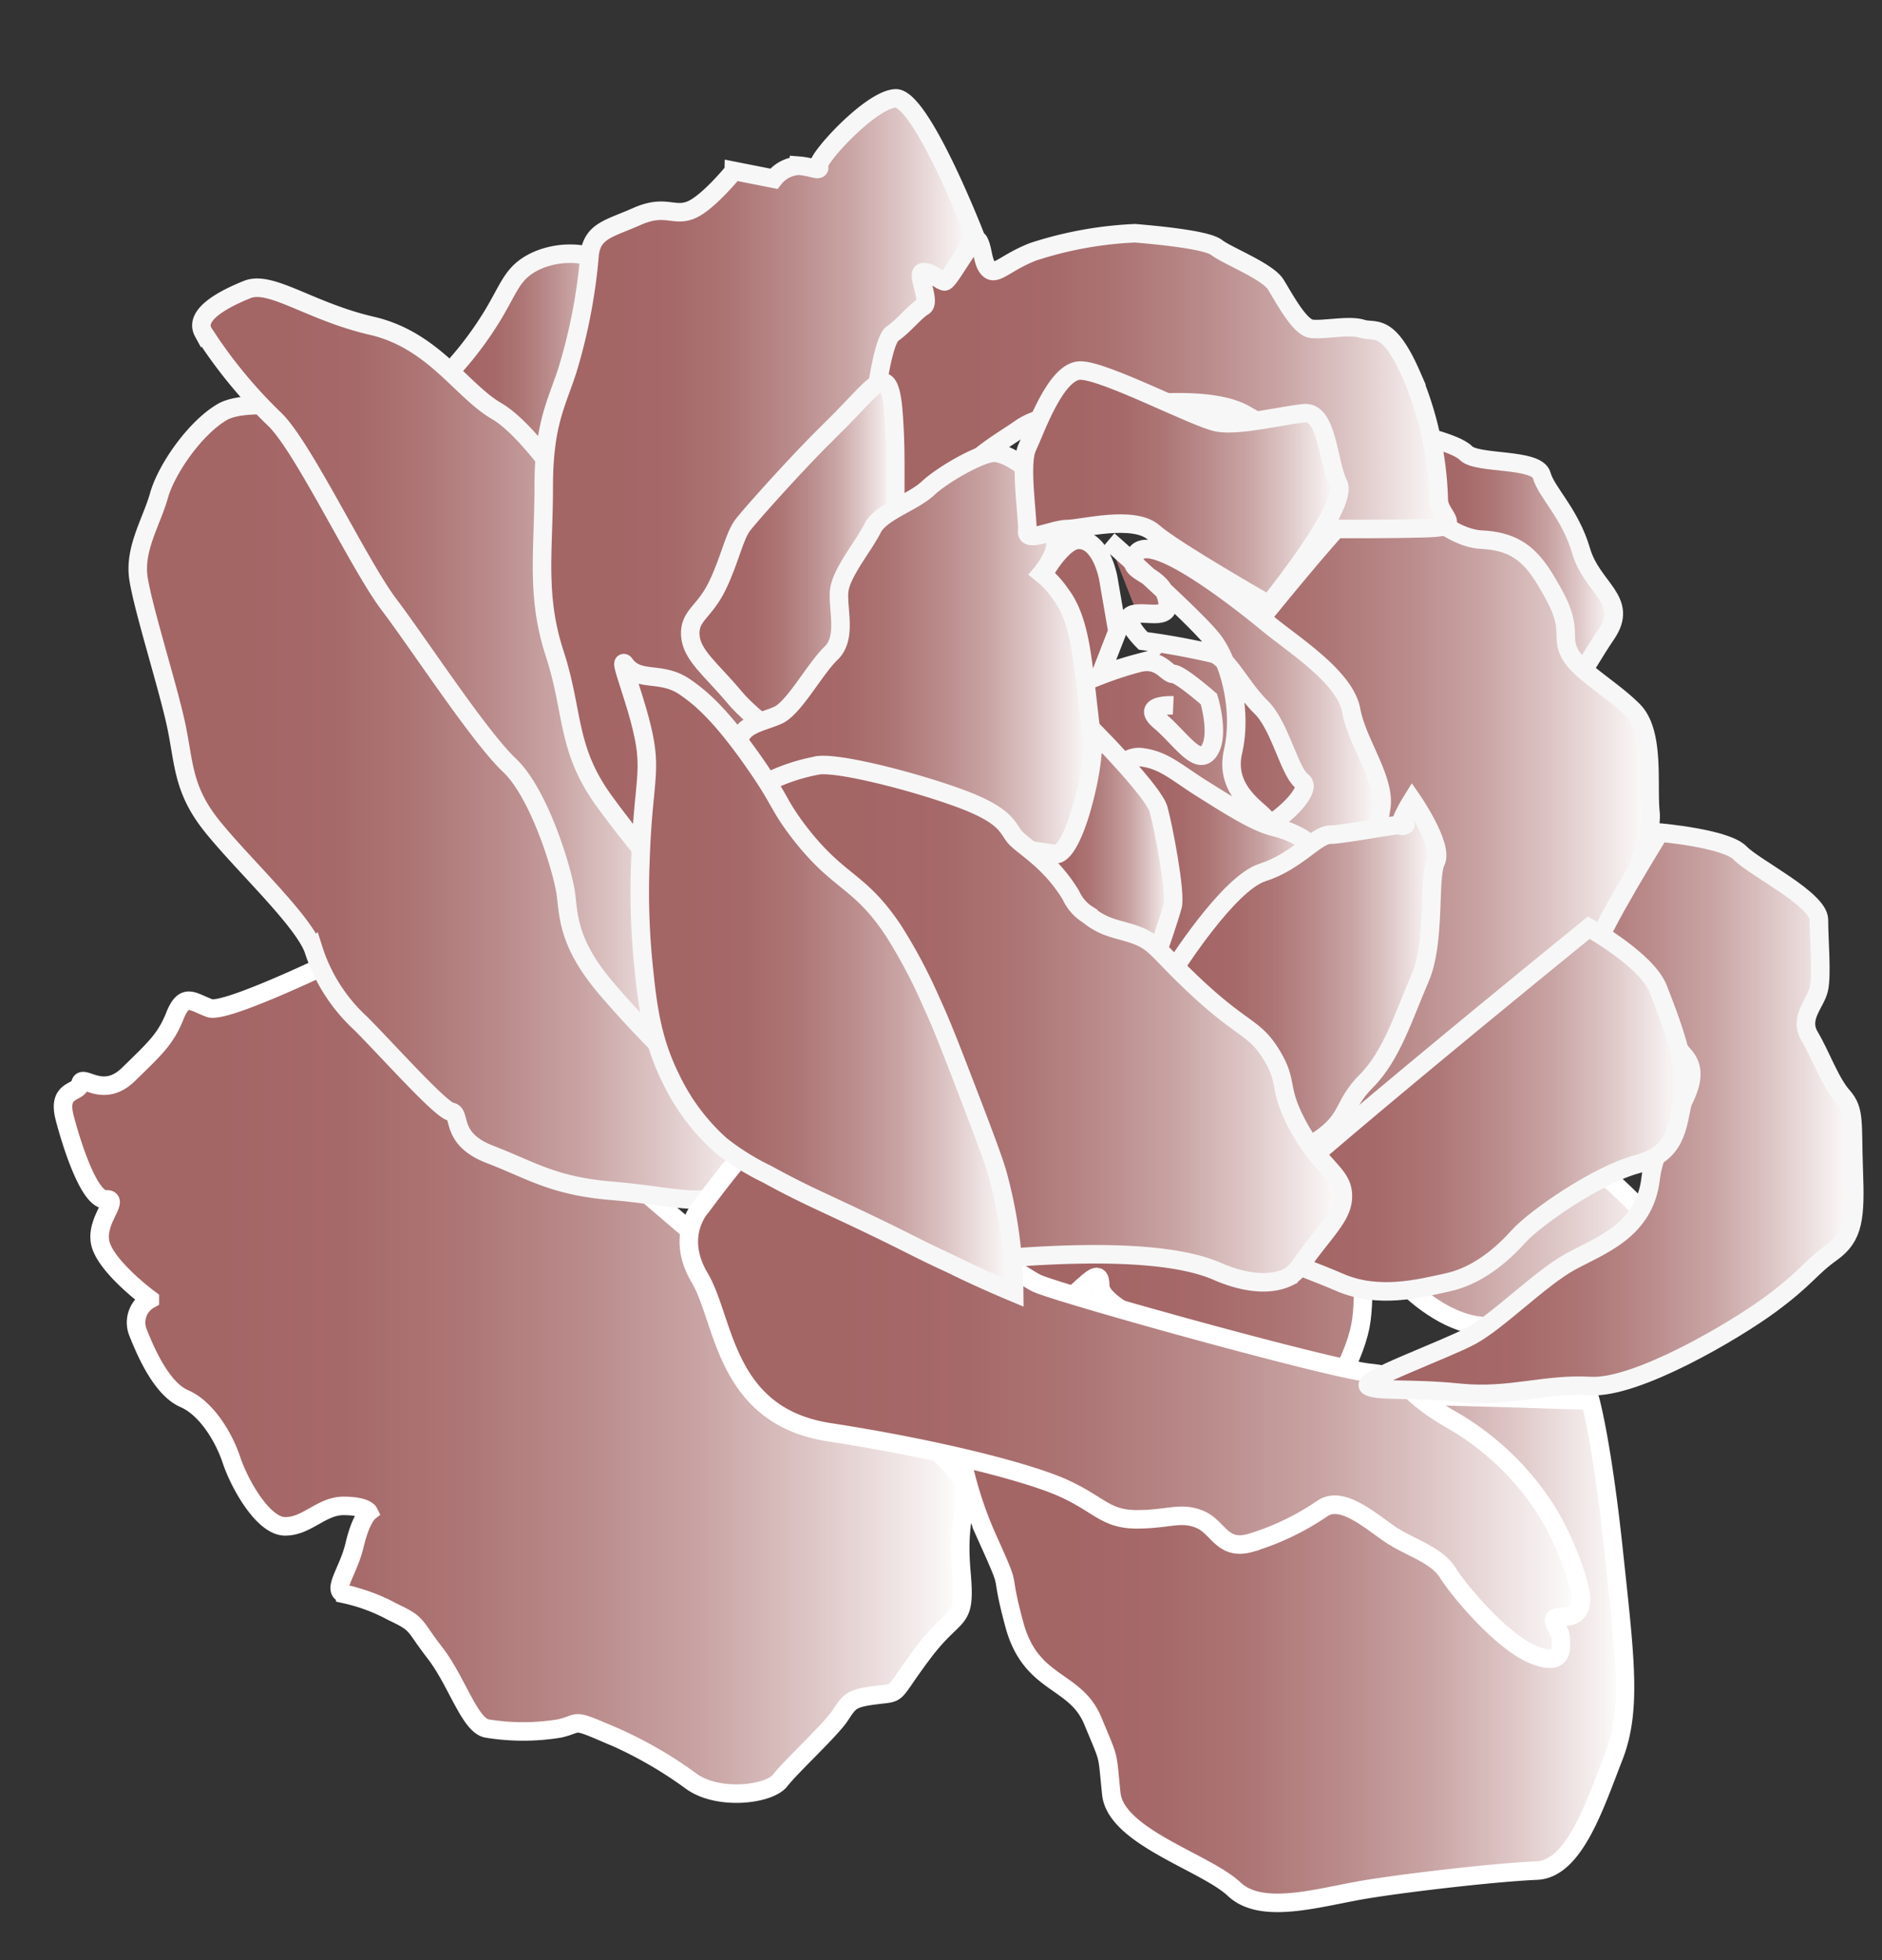 <svg xmlns="http://www.w3.org/2000/svg" xmlns:xlink="http://www.w3.org/1999/xlink" viewBox="0 0 203.22 211.61"><rect x="0" y="0" width="203.22" height="211.61" fill="#333333" stroke="none"/><defs><style>.cls-1,.cls-10,.cls-11,.cls-7{stroke:#fff;}.cls-1,.cls-10,.cls-11,.cls-12,.cls-13,.cls-14,.cls-15,.cls-16,.cls-17,.cls-18,.cls-19,.cls-2,.cls-20,.cls-21,.cls-22,.cls-3,.cls-4,.cls-5,.cls-6,.cls-7,.cls-8,.cls-9{stroke-miterlimit:10;stroke-width:2px;}.cls-1{fill:url(#linear-gradient);}.cls-12,.cls-13,.cls-14,.cls-15,.cls-16,.cls-17,.cls-18,.cls-19,.cls-2,.cls-20,.cls-21,.cls-22,.cls-3,.cls-4,.cls-5,.cls-6,.cls-8,.cls-9{stroke:#f7f7f7;}.cls-2{fill:url(#linear-gradient-2);}.cls-3{fill:url(#linear-gradient-3);}.cls-4{fill:url(#linear-gradient-4);}.cls-5{fill:url(#linear-gradient-5);}.cls-6{fill:url(#linear-gradient-6);}.cls-7{fill:url(#linear-gradient-7);}.cls-8{fill:url(#linear-gradient-8);}.cls-9{fill:url(#linear-gradient-9);}.cls-10{fill:url(#linear-gradient-10);}.cls-11{fill:url(#linear-gradient-11);}.cls-12{fill:url(#linear-gradient-12);}.cls-13{fill:url(#linear-gradient-13);}.cls-14{fill:url(#linear-gradient-14);}.cls-15{fill:url(#linear-gradient-15);}.cls-16{fill:url(#linear-gradient-16);}.cls-17{fill:url(#linear-gradient-17);}.cls-18{fill:url(#linear-gradient-18);}.cls-19{fill:url(#linear-gradient-19);}.cls-20{fill:url(#linear-gradient-20);}.cls-21{fill:url(#linear-gradient-21);}.cls-22{fill:url(#linear-gradient-22);}</style><linearGradient id="linear-gradient" x1="6.78" y1="148.09" x2="104.12" y2="148.09" gradientUnits="userSpaceOnUse"><stop offset="0.17" stop-color="#a46565"/><stop offset="0.31" stop-color="#a66969"/><stop offset="0.44" stop-color="#ad7575"/><stop offset="0.57" stop-color="#b98989"/><stop offset="0.71" stop-color="#c9a4a4"/><stop offset="0.84" stop-color="#dfc8c8"/><stop offset="0.97" stop-color="#f8f3f3"/><stop offset="1" stop-color="#fff"/></linearGradient><linearGradient id="linear-gradient-2" x1="14.87" y1="86.63" x2="82.85" y2="86.63" xlink:href="#linear-gradient"/><linearGradient id="linear-gradient-3" x1="46.79" y1="38.22" x2="68.29" y2="38.22" xlink:href="#linear-gradient"/><linearGradient id="linear-gradient-4" x1="21.75" y1="74.03" x2="75.72" y2="74.03" xlink:href="#linear-gradient"/><linearGradient id="linear-gradient-5" x1="58.53" y1="53.51" x2="105.17" y2="53.51" xlink:href="#linear-gradient"/><linearGradient id="linear-gradient-6" x1="150.79" y1="61.22" x2="174.24" y2="61.22" xlink:href="#linear-gradient"/><linearGradient id="linear-gradient-7" x1="102.96" y1="175.97" x2="175.47" y2="175.97" xlink:href="#linear-gradient"/><linearGradient id="linear-gradient-8" x1="115.56" y1="89.88" x2="178.22" y2="89.88" xlink:href="#linear-gradient"/><linearGradient id="linear-gradient-9" x1="110.92" y1="75.73" x2="149.15" y2="75.73" xlink:href="#linear-gradient"/><linearGradient id="linear-gradient-10" x1="106.98" y1="138.74" x2="180.26" y2="138.74" xlink:href="#linear-gradient"/><linearGradient id="linear-gradient-11" x1="74.38" y1="149.63" x2="170.71" y2="149.63" xlink:href="#linear-gradient"/><linearGradient id="linear-gradient-12" x1="120.66" y1="95.28" x2="142.78" y2="95.28" xlink:href="#linear-gradient"/><linearGradient id="linear-gradient-13" x1="147.67" y1="120.18" x2="200.2" y2="120.18" xlink:href="#linear-gradient"/><linearGradient id="linear-gradient-14" x1="133.26" y1="119.78" x2="181.9" y2="119.78" xlink:href="#linear-gradient"/><linearGradient id="linear-gradient-15" x1="94.2" y1="43.17" x2="156.31" y2="43.17" xlink:href="#linear-gradient"/><linearGradient id="linear-gradient-16" x1="74.53" y1="61.17" x2="96.68" y2="61.17" xlink:href="#linear-gradient"/><linearGradient id="linear-gradient-17" x1="110.92" y1="91.04" x2="126.69" y2="91.04" xlink:href="#linear-gradient"/><linearGradient id="linear-gradient-18" x1="79.26" y1="70.56" x2="117.98" y2="70.56" xlink:href="#linear-gradient"/><linearGradient id="linear-gradient-19" x1="123.42" y1="106.75" x2="155.18" y2="106.75" xlink:href="#linear-gradient"/><linearGradient id="linear-gradient-20" x1="82.85" y1="110.52" x2="145.01" y2="110.52" xlink:href="#linear-gradient"/><linearGradient id="linear-gradient-21" x1="67.34" y1="105.57" x2="109.51" y2="105.57" xlink:href="#linear-gradient"/><linearGradient id="linear-gradient-22" x1="110.56" y1="52.62" x2="144.6" y2="52.62" xlink:href="#linear-gradient"/></defs><g id="Layer_2" data-name="Layer 2"><path class="cls-1" d="M38.62,102.53s-14.13,7-16,6.3-2.72-1.7-3.74.85-2.22,3.58-5,6.3-5-.1-5.19,1-2.55.48-1.7,3.72,2.72,8.89,4.43,8.78-1.37,2.45-.51,5,5.27,5.79,5.27,5.79a2.85,2.85,0,0,0-1.28,3.57c.94,2.39,2.64,6.13,5,7.15s4.25,4.09,5.1,6.64,3.41,7.15,5.79,7.15,3.92-2.21,6.3-2.21,2.72.68,2.72.68-.85.68-1.53,3.57-2.55,4.94-1,5.28A19.33,19.33,0,0,1,42.37,174c2.89,1.36,2.21,1.36,4.59,4.43s3.75,7.83,5.62,8.17a24.18,24.18,0,0,0,7.83,0c2.21-.51,1.36-1.06,4.59.32a44.63,44.63,0,0,1,9.53,5.29c2.9,2.22,8.52,1.54,9.71,0s5.44-5.44,6.47-7,1.19-1.88,3.91-2.22,1.49.17,5.08-4.59,4.62-2.9,4.11-8.68.76-6.47.13-9.88S38.62,102.53,38.62,102.53Z"/><path class="cls-2" d="M35.22,44.49s-8.34-1.7-11.24,0-6,6.13-6.81,9-2.72,5.79-2.21,9,2.89,10.73,3.92,15.15.68,7.32,3.91,11.41,9.87,10.2,11.06,13.44a18.42,18.42,0,0,0,5.11,8c3.06,3.08,8.65,9.37,9.77,9.54s-.24,2.9,4.19,4.6,6.81,3.4,13.1,3.92,10.56,1.87,11.92,0,4.72-3.75,4.91-6S35.22,44.49,35.22,44.49Z"/><path class="cls-3" d="M46.79,41.94a37.86,37.86,0,0,0,6.47-8c1.61-2.7,2-4.14,3.74-5.28,2.53-1.64,6.54-1.75,8.68,0,4.49,3.62,3.26,17.24-4.25,19.94C56.87,50.21,50.63,47.59,46.79,41.94Z"/><path class="cls-4" d="M62.28,54.36s-4.94-7.83-8.68-10-6.81-7.66-13.45-9.19-10.89-4.94-13.44-3.92-5.79,2.73-4.77,4.6a51.59,51.59,0,0,0,7.66,9.36C32.66,48.06,38.77,61,42,65.26S51.73,79.51,55,82.6,60.75,94,61.09,96.41s.17,5.37,4.42,10.34a111.47,111.47,0,0,0,10,10.25C77.43,118.7,62.28,54.36,62.28,54.36Z"/><path class="cls-5" d="M105.17,25.16s-5.76-14.71-8.49-14.54-8.49,6.54-8.26,7.27-.61.12-2.14,0a3.65,3.65,0,0,0-2.72,1.41l-4.3-.85S76.39,22,74.53,22.7s-2.72-.68-5.78.68-4.94,1.54-5.11,4.43A60,60,0,0,1,61.26,40c-1.19,3.66-2.55,5.79-2.55,12.64s-.86,11.67,1.19,17.94,1.24,10.19,5.27,15.8a116.43,116.43,0,0,0,8.17,10Z"/><path class="cls-6" d="M152,46.7s5.11,1,6.3,2.22,7.66.51,8.17,2.38,3.06,4.08,4.26,8.17,5.24,5.31,2.72,9-3.58,6.64-6.13,7.24-16.51-29-16.51-29"/><path class="cls-7" d="M171.73,151.21s1.28,4.6,2.51,16.17,2,17.2,0,22.3-4.22,12.09-8.3,12.26-13.22,1.19-18.27,2-11.35,2.89-14.41,0S120.49,198.3,120,193.65s-.1-3.29-2-7.88-6.68-3.75-8.47-10.39,0-2.87-3-9.53A41.89,41.89,0,0,1,103,148.09c0-4.88,15.49,2.84,25.19,2.39S171.73,151.21,171.73,151.21Z"/><path class="cls-8" d="M140.41,127.14a72.83,72.83,0,0,0,12.42-3.84c4.77-2.21,8.51-4.43,9.88-6.3s5.1-3.48,8.51-10.25,7.32-16,7-19,.51-8.68-1.88-11.06-5.78-4.19-6.81-6.1.34-2.58-1.7-6.33-3.57-5.78-7.83-6-8-5.53-10.83-5.66-33.59,40.56-33.59,40.56Z"/><path class="cls-9" d="M126.69,76.15s-3.66-.17-1.44,1.7,4.09,4.94,5.29,3.24,0-5.62,0-5.62-3.11-2.72-3.85-2.72-1.43-1.8-3.81-1.16a37.8,37.8,0,0,0-4.08,1.33l1.86-4.77-1-5.79s-.76-4.17-3.23-4.08-5.49,7-5.49,7,1.91,11.91,4.13,14.29,6.42,4.94,11.64,6.81,6.74,3.92,8.78,3.41a7.94,7.94,0,0,0,2.44-1.34c1.85-1.39,3.59-3.42,2.67-4.11-1.36-1-2.38-6-4.43-8s-3.57-5.22-5.1-5.76a76.69,76.69,0,0,0-7.63-1.39s-2.59-2.55-1-2.89,4.29.85,3.51-1.87-5-2.6-3.17-4.77,11.23,5.28,14.12,7.66,8.34,5.79,9,9.36,3.75,7.49,3.24,10.55-.34,5.79-2.55,6-9.54-3.91-9.88-4.76-4.59-2.9-3.57-7.32-.34-9.71-2.21-12.09-10.39-10-11.24-10.72"/><path class="cls-10" d="M171.9,125.68s11.57,9.6,7.49,10.5-11.61,7.25-18.92,7-13.58-10.32-13.58-10.32.69,6.88,0,10.33-4.27,11.86-9.21,7.32-18.87-8.42-18.88-11.74-3.36,3.45-8.24,3.62-4.79-13.93.36-15.22S171.9,125.68,171.9,125.68Z"/><path class="cls-11" d="M75.72,130.28s-2.9,3.06-.17,7.66,2.62,14.93,14,16.68,21.28,4.25,25.2,6,4.59,3.4,8,3.4,4.76-.85,6.8,0,2.39,3.4,5.45,2.55a28,28,0,0,0,7.82-3.74c2.05-1.36,4.95,1.19,7.16,2.72s5.08,2.21,6.37,4.26,5.89,7.49,9.29,8.85,2.89-1,2.89-1.87-1.64-2.22,0-2.22,2.19-.68,2.19-2-1.54-6-3.75-9.53a29.77,29.77,0,0,0-10.65-10c-5.18-3.07-4-4.38-8.41-4.83s-33.37-8.51-35.92-9.66-26-18-27.4-18.2S75.72,130.28,75.72,130.28Z"/><path class="cls-12" d="M120.66,83.64a2.36,2.36,0,0,1,2.76-1.87c2.35.34,3.71,1.7,6.43,3.4s5.62,3.58,7.66,4.09,6.13,2,5.11,5.78-18.82,13.45-19.2,13.79S120.66,83.64,120.66,83.64Z"/><path class="cls-13" d="M179.22,89.88s7.15.62,8.68,2.21,8.51,5,8.51,7.21.34,5.88,0,7.45-2.21,3.1-1,5.14,2.21,4.94,3.57,6.47,1,2.9,1.19,8,0,7.15-2.38,8.85-2.72,2.73-6.64,5.62-14.47,9.09-19.4,8.8-8.73,1.28-14.15.73-9-.1-9.85-.73,8.17-3.86,11.06-5.4,7.49-6.22,10.72-8,8.05-3.33,8.71-9,6.36-10,3.68-13.19-9.86-9.56-9.66-11.42S179.22,89.88,179.22,89.88Z"/><path class="cls-14" d="M171.56,100.15s6.29,3.5,7.49,6.6,3.4,8.55,2.72,11.78-.72,6-5,7.15-11,5.79-12.83,7.83-4.45,4.23-7.59,4.92-7.52,1.82-11.71,0-11.17-4.07-11.34-5.6S171.56,100.15,171.56,100.15Z"/><path class="cls-15" d="M94.2,45.72s.89-8.8,2.17-9.7,2.46-2.42,3.33-2.93-.87-3.71,0-3.71,1.77.9,2.28,1,3.19-5.24,3.7-4.35.39,2.43,1.15,3.07,1.79-.77,4.73-1.92a41.1,41.1,0,0,1,11-2c1.53.13,7.66.64,8.8,1.53s5.49,2.56,6.39,4,2.55,4.59,3.83,4.78,4.08-.45,5.49,0,2.8-.82,5.36,5.05a36.73,36.73,0,0,1,2.93,13.4c0,1.79,2.81,2.94-1.14,3.07s-12.39.13-12.77,0,0-5.62-.64-7.28-2.3-2.68-6.38-5-13.21-.89-15.61-.64-6.48.64-8.65,2.17-6.25,3.71-6.51,6.13-1.36,8.56-3.94,8.81S94.2,45.72,94.2,45.72Z"/><path class="cls-16" d="M96.62,58.75s.13-8.81,0-11.62-.25-5.87-1.28-5.87-2.42,2-5.74,5.23-8.3,8.81-9.32,10.09-1.4,3.7-2.81,6.63-3.06,3.2-2.93,5.37,2.3,3.72,4.72,6.63,7.28,5.88,7.28,5.88Z"/><path class="cls-17" d="M118.71,79.55s5.87,6,6.38,7.79,1.91,9.07,1.53,10.47-1.53,4.72-1.53,4.72l-14.17-6.38Z"/><path class="cls-18" d="M113.93,92.19s.82.39,2-2.42,2.3-8,2-10-.64-5.59-1-8.22-.91-5.44-2.37-7.36a10.05,10.05,0,0,0-2.1-2.29s1.81-2.17,1.48-3.58-.33-4.34-1.48-6-3.7-3.44-5.11-3.44-5.49,2.29-7.14,3.83-5.11,2.55-6,4.34-3.32,4.72-3.58,6.63.89,5.13-.89,6.84-4,5.93-5.75,6.7-3.89,1-4.18,2.81-.41,4.72-.54,5.87S113.93,92.19,113.93,92.19Z"/><path class="cls-19" d="M126.69,104.75s5.89-9.37,9.63-10.56,5.79-4.08,7.32-4.08,9.19-1.53,8-1,.85-2.73.85-2.73,3.41,4.94,2.56,6.64,0,8.63-1.71,12.57-3.06,8.37-5.78,11.09-1.71,4.09-5.28,6.47-15.83,6.81-18.21,1.53S126.69,104.75,126.69,104.75Z"/><path class="cls-20" d="M108.24,135.85c13.66-1.09,20,0,23.23,1.41,1,.44,4.79,2,7.65.6a3.74,3.74,0,0,0,1.29-1.24c2.6-3.68,4.48-5.23,4.59-7.28.15-2.66-2.29-3-4.95-8-2.1-4-.89-4.36-2.71-7.4-2-3.3-3.13-2.45-9.23-8.38-3.09-3-3.45-3.85-5.32-4.57s-3.41-.68-5.28-2.22a4.8,4.8,0,0,1-1.87-2.12c-2.3-3.83-5.36-5.36-6.13-6.38s-1-2.3-5.87-4.09-12.82-3.83-15.22-3.57a20.47,20.47,0,0,0-5.57,1.83Z"/><path class="cls-21" d="M109.51,139.55a50,50,0,0,0-1.78-12.76c-.49-1.74-1.77-5.08-4.34-11.75-1.49-3.84-2.09-5.26-2.8-6.8a56.9,56.9,0,0,0-4.1-7.75c-3.79-5.72-5.95-5-10.47-11-2.22-3-1.64-3.05-5.1-7.91C77.63,77,75.64,75.32,74,74.19c-2.55-1.78-4.85-.51-6.38-2.3-.07-.08-.21-.32-.27-.3-.28.11,1.32,4.08,2.06,7.45,1,4.41,0,5.59-.26,14a78.88,78.88,0,0,0,.26,10.46c.48,4.86.89,8.66,3.06,13a22.81,22.81,0,0,0,5.36,7.14,26.91,26.91,0,0,0,5,3.12c4.07,2.24,5.88,2.92,11.39,5.57,4.41,2.12,4.77,2.42,8.48,4.13C105.43,137.81,107.77,138.82,109.51,139.55Z"/><path class="cls-22" d="M137,65.26s8.68-10.73,7.53-13-1.17-7.91-3.71-7.65-7,1.4-9.31,1S119.34,40,116.66,40s-4.88,6.51-5.74,8.3.13,7.78,0,9.06,2.81-.25,4.34-.25,7.15-1.54,9.32.38S137,65.26,137,65.26Z"/></g></svg>
